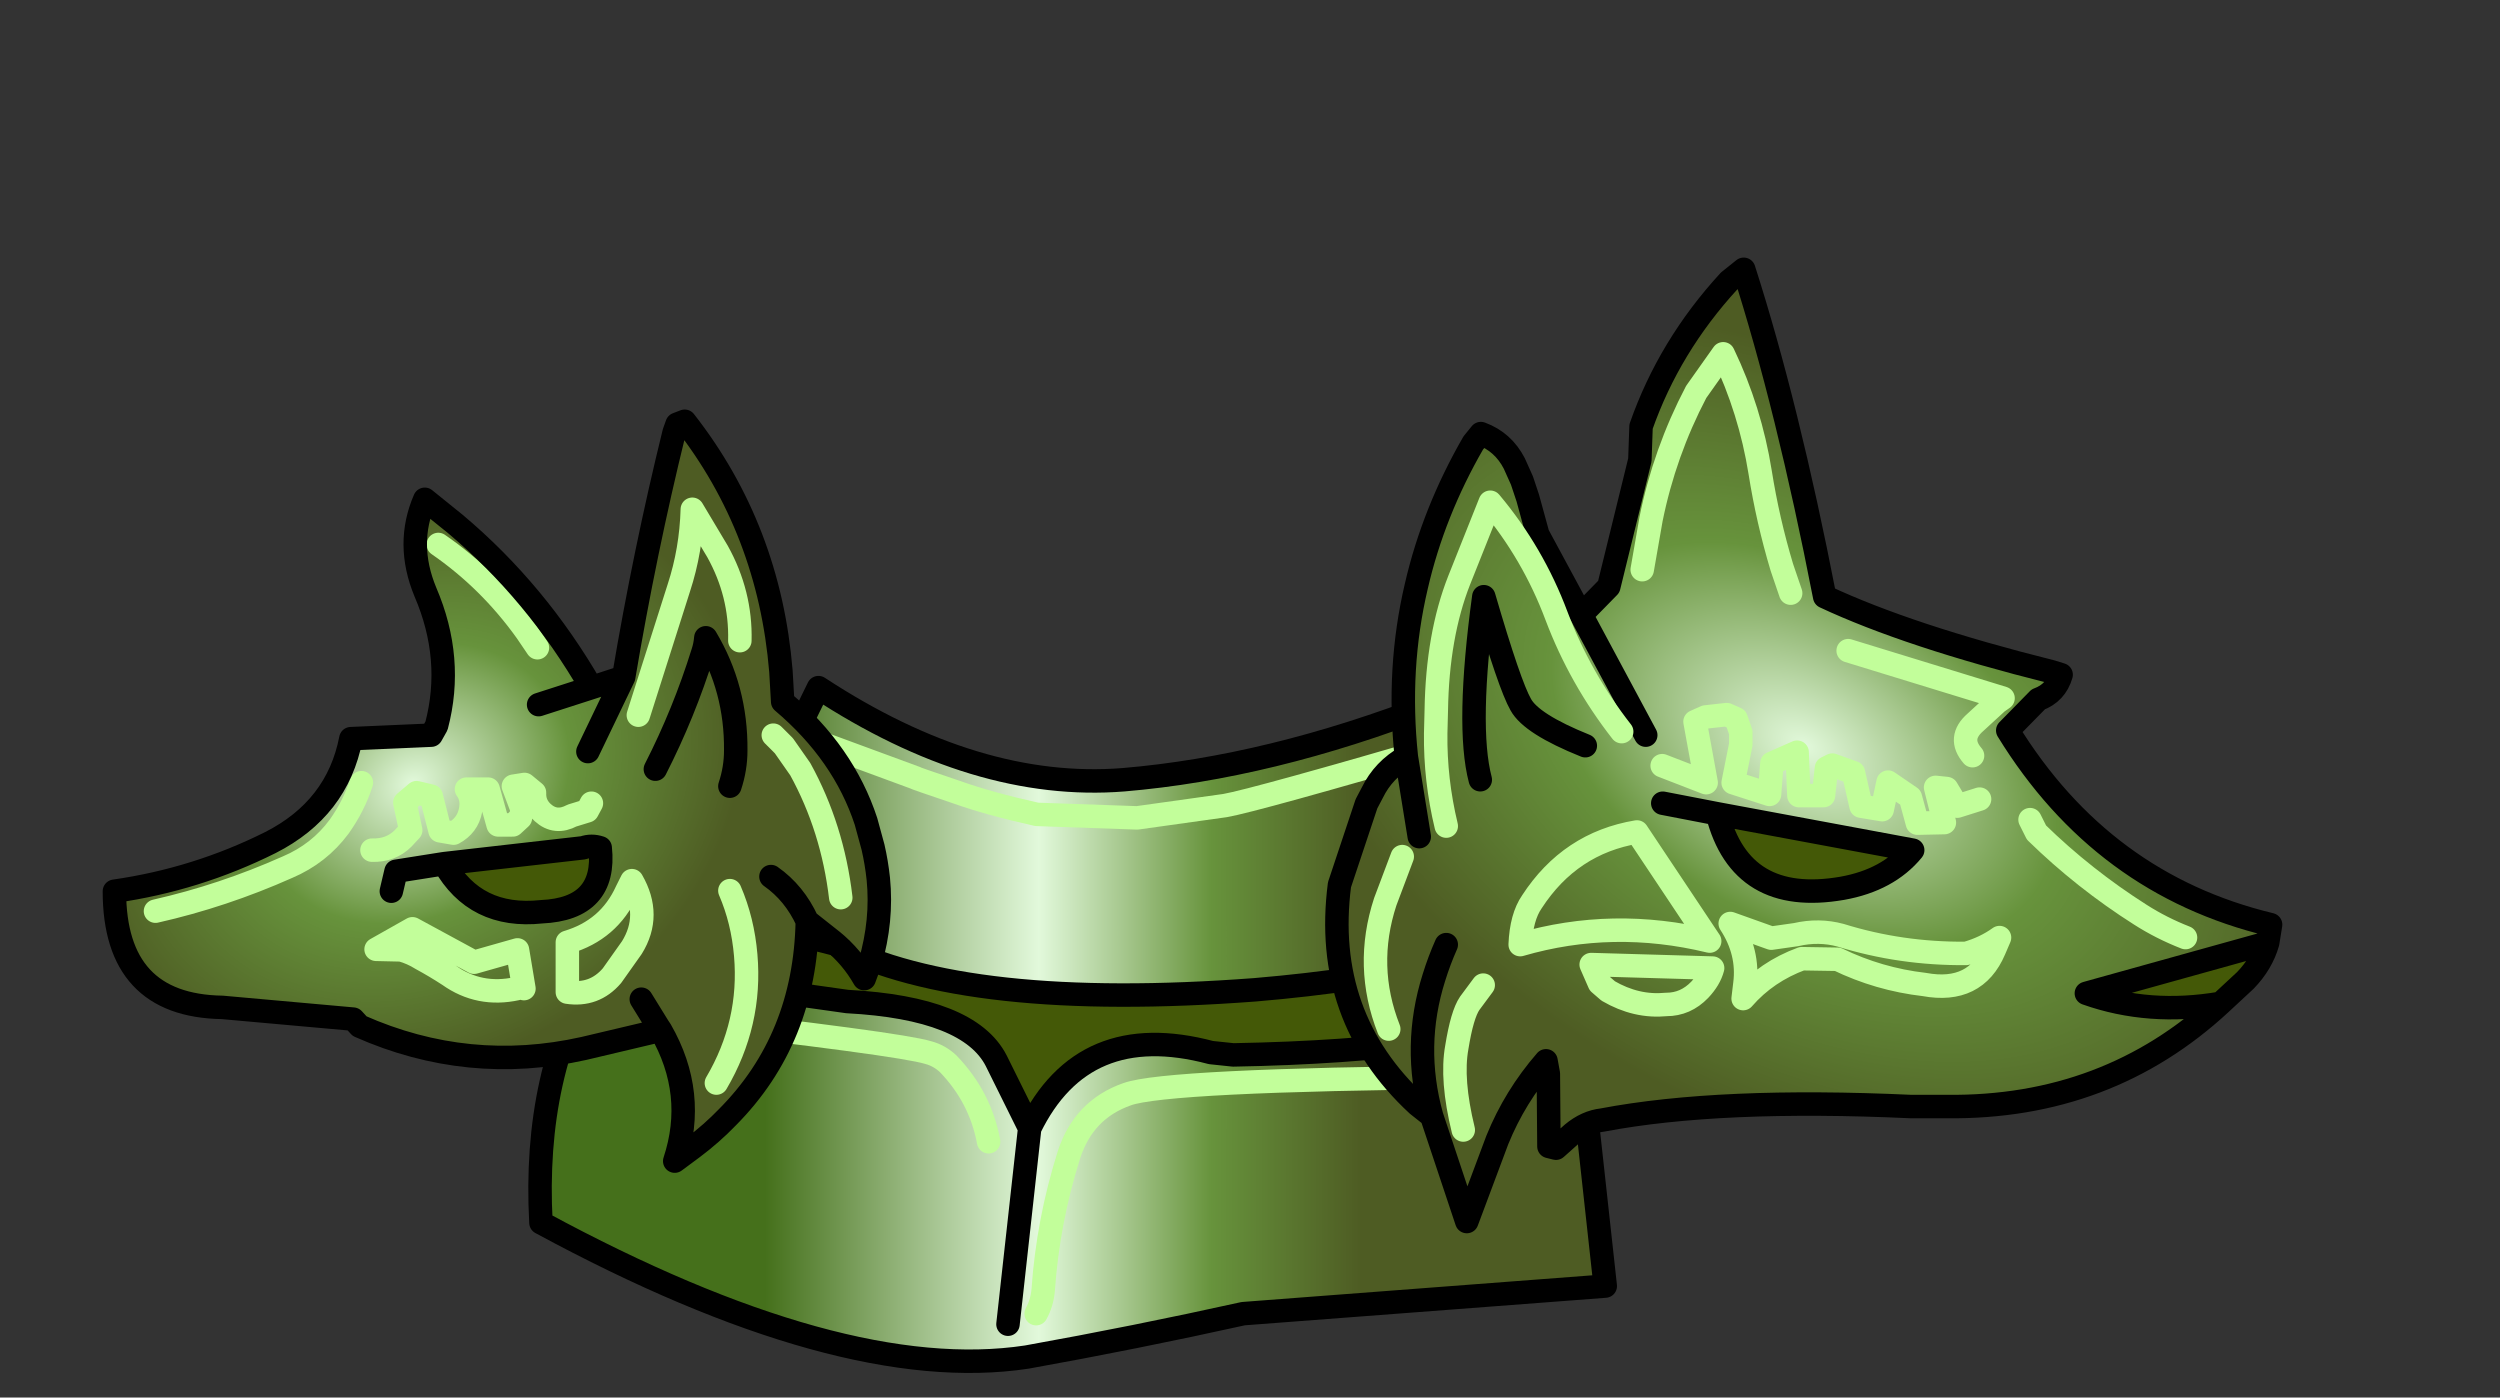 <svg xmlns:xlink="http://www.w3.org/1999/xlink" xmlns="http://www.w3.org/2000/svg" height="119.1px" width="213.05px">
  <rect width="100%" height="100%" fill="#333333" stroke="none"/>
  <g transform="matrix(1.0, 0.0, 0.0, 1.0, 94.65, 81.2)">
    <g data-characterId="943" height="94.05" transform="matrix(1.0, 0.0, 0.0, 1.0, -85.4, -58.75)" width="184.75" xlink:href="#shape0"><g id="shape0" transform="matrix(1.0, 0.0, 0.0, 1.0, 85.4, 58.75)">
      <path d="M28.25 -21.6 Q31.7 -23.45 34.6 -26.1 L36.05 -27.5 34.05 -19.35 33.4 -16.7 31.05 -14.3 29.1 -17.9 27.35 -21.15 28.25 -21.6 M34.05 -19.35 L29.1 -17.9 34.05 -19.35" fill="url(#gradient0)" fill-rule="evenodd" stroke="none"/>
      <path d="M36.05 -27.5 L34.6 -26.1 Q31.7 -23.45 28.25 -21.6 L27.65 -31.2 Q31.0 -29.5 36.05 -27.5" fill="#003300" fill-rule="evenodd" stroke="none"/>
      <path d="M-39.05 -4.7 L-23.5 -0.75 Q-12.25 5.0 12.3 3.15 30.6 1.6 38.7 -3.25 L39.55 4.7 Q29.8 8.35 10.45 8.7 L8.55 8.5 Q-2.35 5.6 -6.9 14.95 L-9.75 9.2 Q-12.05 4.7 -22.45 4.15 L-43.7 1.15 Q-41.75 -2.05 -39.05 -4.7" fill="#445907" fill-rule="evenodd" stroke="none"/>
      <path d="M27.35 -21.15 L29.1 -17.9 Q12.3 -13.0 9.75 -12.55 L2.25 -11.5 -6.3 -11.8 Q-10.35 -12.7 -13.15 -13.7 -16.85 -14.95 -16.6 -14.9 L-24.2 -17.7 -16.6 -14.9 Q-16.85 -14.95 -13.15 -13.7 -10.35 -12.7 -6.3 -11.8 L2.25 -11.5 9.75 -12.55 Q12.3 -13.0 29.1 -17.9 L31.05 -14.3 33.4 -16.7 34.05 -19.35 36.05 -27.5 38.7 -3.25 Q30.6 1.6 12.3 3.15 -12.25 5.0 -23.5 -0.75 L-39.05 -4.7 Q-35.5 -8.25 -30.6 -10.95 L-24.9 -22.6 Q-11.4 -13.75 1.1 -14.75 13.55 -15.8 27.35 -21.15 M39.55 4.7 L42.15 28.4 11.3 30.75 Q2.05 32.8 -7.15 34.45 -22.95 36.85 -48.55 23.0 -49.25 10.15 -43.7 1.15 L-22.45 4.15 Q-12.05 4.7 -9.75 9.2 L-6.9 14.95 Q-2.35 5.6 8.55 8.5 L10.45 8.7 Q29.8 8.35 39.55 4.7 M-10.4 16.1 Q-11.1 12.3 -13.85 9.45 -14.6 8.75 -15.55 8.5 -18.0 7.75 -38.25 5.45 -18.0 7.75 -15.55 8.5 -14.6 8.75 -13.85 9.45 -11.1 12.3 -10.4 16.1 M30.5 10.6 Q4.7 10.85 1.4 12.05 -2.3 13.35 -3.55 17.2 -5.35 22.9 -5.75 28.75 -5.85 29.85 -6.35 30.75 -5.85 29.85 -5.75 28.75 -5.35 22.9 -3.55 17.2 -2.3 13.35 1.4 12.05 4.7 10.85 30.5 10.6 M-8.75 31.65 L-6.9 14.95 -8.75 31.65" fill="url(#gradient1)" fill-rule="evenodd" stroke="none"/>
      <path d="M36.05 -27.5 L34.6 -26.1 Q31.7 -23.45 28.25 -21.6 L27.35 -21.15 Q13.55 -15.8 1.1 -14.75 -11.4 -13.75 -24.9 -22.6 L-30.6 -10.95 Q-35.5 -8.25 -39.05 -4.7 L-23.5 -0.75 Q-12.25 5.0 12.3 3.15 30.6 1.6 38.7 -3.25 L39.55 4.7 42.15 28.4 11.3 30.75 Q2.05 32.8 -7.15 34.45 -22.95 36.85 -48.55 23.0 -49.25 10.15 -43.7 1.15 -41.75 -2.05 -39.05 -4.7 M36.05 -27.5 Q31.0 -29.5 27.65 -31.2 L28.25 -21.6 M38.7 -3.25 L36.05 -27.5 M-43.7 1.15 L-22.45 4.15 Q-12.05 4.7 -9.75 9.2 L-6.9 14.95 Q-2.35 5.6 8.55 8.5 L10.45 8.7 Q29.8 8.35 39.55 4.7 M-6.9 14.95 L-8.75 31.65" fill="none" stroke="#000000" stroke-linecap="round" stroke-linejoin="round" stroke-width="2.0"/>
      <path d="M29.1 -17.9 L34.05 -19.35 M-24.2 -17.7 L-16.6 -14.9 Q-16.85 -14.95 -13.15 -13.7 -10.35 -12.7 -6.3 -11.8 L2.25 -11.5 9.75 -12.55 Q12.3 -13.0 29.1 -17.9 M-6.35 30.75 Q-5.85 29.85 -5.75 28.75 -5.35 22.9 -3.55 17.2 -2.3 13.35 1.4 12.05 4.7 10.85 30.5 10.6 M-38.25 5.45 Q-18.0 7.75 -15.55 8.5 -14.6 8.75 -13.85 9.45 -11.1 12.3 -10.4 16.1" fill="none" stroke="#c2fe9a" stroke-linecap="round" stroke-linejoin="round" stroke-width="2.0"/>
      <path d="M94.6 4.3 Q84.95 13.25 71.25 13.1 L68.2 13.1 Q51.9 12.35 41.9 14.25 40.55 14.4 39.35 15.4 L37.95 16.65 37.35 16.5 37.3 10.3 37.1 9.2 Q34.45 12.25 32.95 15.95 L30.35 22.9 27.35 13.9 26.15 12.95 Q18.05 5.45 19.5 -5.8 L21.8 -12.7 22.3 -13.65 Q23.25 -15.6 25.2 -16.7 24.4 -24.25 26.05 -31.25 27.5 -37.55 30.9 -43.45 L31.55 -44.25 Q33.45 -43.55 34.4 -41.7 L35.05 -40.25 35.55 -38.75 36.4 -35.65 40.1 -28.8 42.45 -31.2 45.1 -42.0 45.2 -44.85 Q47.6 -51.7 52.7 -57.25 L53.95 -58.25 Q57.7 -46.55 60.85 -30.35 68.0 -27.0 80.2 -23.95 L81.0 -23.7 Q80.55 -22.15 79.05 -21.6 L76.45 -18.95 Q84.5 -5.85 98.85 -2.4 L98.6 -0.85 83.15 3.45 Q88.5 5.35 94.6 4.3 M57.95 -30.65 L57.2 -32.85 Q56.0 -36.85 55.35 -40.95 54.5 -46.25 52.2 -51.05 L49.9 -47.8 Q47.2 -42.65 46.05 -36.95 L45.3 -32.65 46.05 -36.95 Q47.2 -42.65 49.9 -47.8 L52.2 -51.05 Q54.5 -46.25 55.35 -40.95 56.0 -36.85 57.2 -32.85 L57.95 -30.65 M43.55 -18.85 Q40.0 -23.4 38.0 -28.7 36.0 -34.05 32.35 -38.4 L29.7 -31.75 Q27.85 -27.05 27.75 -20.65 L27.7 -18.7 Q27.65 -14.75 28.6 -10.8 27.65 -14.75 27.7 -18.7 L27.75 -20.65 Q27.85 -27.05 29.7 -31.75 L32.35 -38.4 Q36.0 -34.05 38.0 -28.7 40.0 -23.4 43.55 -18.85 M31.5 -14.75 Q30.3 -19.3 31.8 -30.35 34.0 -22.8 34.95 -21.15 35.85 -19.5 40.45 -17.65 35.85 -19.5 34.95 -21.15 34.0 -22.8 31.8 -30.35 30.3 -19.3 31.5 -14.75 M45.6 -18.55 L40.1 -28.8 45.6 -18.55 M72.9 0.05 Q74.5 -0.4 75.75 -1.3 L75.3 -0.25 Q73.7 3.5 69.35 2.7 65.45 2.25 61.95 0.55 L58.9 0.5 Q55.9 1.6 53.9 3.9 L54.05 2.65 Q54.4 -0.05 52.8 -2.5 L56.3 -1.25 58.4 -1.55 Q60.35 -2.0 62.2 -1.5 67.35 0.1 72.9 0.05 67.35 0.1 62.2 -1.5 60.35 -2.0 58.4 -1.55 L56.3 -1.25 52.8 -2.5 Q54.4 -0.05 54.05 2.65 L53.9 3.9 Q55.9 1.6 58.9 0.5 L61.95 0.55 Q65.45 2.25 69.35 2.7 73.7 3.5 75.3 -0.25 L75.75 -1.3 Q74.5 -0.4 72.9 0.05 M91.6 -1.3 Q89.55 -2.1 87.75 -3.25 82.95 -6.3 78.9 -10.25 L78.35 -11.35 78.9 -10.25 Q82.95 -6.3 87.75 -3.25 89.55 -2.1 91.6 -1.3 M73.45 -16.8 Q72.15 -18.3 73.7 -19.65 L75.55 -21.35 76.05 -21.7 62.85 -25.75 76.05 -21.7 75.55 -21.35 73.7 -19.65 Q72.15 -18.3 73.45 -16.8 M74.05 -13.1 L72.15 -12.5 71.25 -14.0 70.3 -14.1 71.05 -11.1 68.75 -11.05 68.15 -13.25 66.25 -14.55 65.75 -12.2 63.95 -12.5 63.3 -15.35 61.5 -16.0 61.0 -15.75 60.75 -13.4 58.65 -13.4 58.5 -17.1 56.35 -16.15 56.15 -13.5 53.05 -14.5 53.7 -17.75 53.7 -18.8 53.3 -19.95 52.5 -20.3 50.7 -20.1 49.8 -19.7 50.75 -14.5 47.0 -15.95 50.75 -14.5 49.8 -19.7 50.7 -20.1 52.5 -20.3 53.3 -19.95 53.7 -18.8 53.7 -17.75 53.05 -14.5 56.15 -13.5 56.35 -16.15 58.5 -17.1 58.65 -13.4 60.75 -13.4 61.0 -15.75 61.5 -16.0 63.3 -15.35 63.95 -12.5 65.75 -12.2 66.25 -14.55 68.15 -13.25 68.75 -11.05 71.05 -11.1 70.3 -14.1 71.25 -14.0 72.15 -12.5 74.05 -13.1 M51.7 -11.85 Q53.7 -4.0 62.35 -5.5 66.25 -6.2 68.35 -8.75 L51.7 -11.85 47.05 -12.75 51.7 -11.85 M31.75 2.75 L30.6 4.3 Q29.95 5.25 29.5 8.05 29.0 10.8 30.05 15.1 29.0 10.8 29.5 8.05 29.95 5.25 30.6 4.3 L31.75 2.75 M44.85 -10.3 Q39.15 -9.35 35.9 -4.35 35.0 -3.05 34.9 -0.7 42.8 -3.0 51.05 -1.0 L44.85 -10.3 51.05 -1.0 Q42.8 -3.0 34.9 -0.7 35.0 -3.05 35.9 -4.35 39.15 -9.35 44.85 -10.3 M50.2 3.15 Q51.05 2.25 51.3 1.3 L40.95 1.0 41.65 2.6 42.4 3.25 Q44.8 4.65 47.35 4.4 49.0 4.4 50.2 3.15 49.0 4.4 47.35 4.4 44.8 4.65 42.4 3.25 L41.65 2.6 40.95 1.0 51.3 1.3 Q51.05 2.25 50.2 3.15 M28.6 -0.7 Q28.0 0.65 27.55 2.1 25.7 7.95 27.35 13.9 25.7 7.95 27.55 2.1 28.0 0.65 28.6 -0.7 M24.85 -8.2 L23.4 -4.35 Q21.6 1.15 23.7 6.5 21.6 1.15 23.4 -4.35 L24.85 -8.2 M26.3 -9.9 L25.2 -16.7 26.3 -9.9" fill="url(#gradient2)" fill-rule="evenodd" stroke="none"/>
      <path d="M98.6 -0.85 Q98.1 0.9 96.7 2.35 L94.6 4.3 Q88.5 5.35 83.15 3.45 L98.6 -0.85 M51.7 -11.85 L68.35 -8.75 Q66.25 -6.2 62.35 -5.5 53.7 -4.0 51.7 -11.85" fill="#445907" fill-rule="evenodd" stroke="none"/>
      <path d="M94.6 4.3 Q84.95 13.25 71.25 13.1 L68.2 13.1 Q51.9 12.35 41.9 14.25 40.55 14.4 39.35 15.4 L37.95 16.65 37.35 16.5 37.3 10.3 37.1 9.2 Q34.45 12.25 32.95 15.95 L30.35 22.9 27.35 13.9 26.15 12.95 Q18.05 5.45 19.5 -5.8 L21.8 -12.7 22.3 -13.65 Q23.25 -15.6 25.2 -16.7 24.4 -24.25 26.05 -31.25 27.5 -37.55 30.9 -43.45 L31.55 -44.25 Q33.45 -43.55 34.4 -41.7 L35.05 -40.25 35.55 -38.75 36.4 -35.65 40.1 -28.8 42.45 -31.2 45.1 -42.0 45.2 -44.85 Q47.6 -51.7 52.7 -57.25 L53.95 -58.25 Q57.7 -46.55 60.85 -30.35 68.0 -27.0 80.2 -23.95 L81.0 -23.7 Q80.55 -22.15 79.05 -21.6 L76.45 -18.95 Q84.5 -5.85 98.85 -2.4 L98.6 -0.85 Q98.1 0.9 96.7 2.35 L94.6 4.3 Q88.5 5.35 83.15 3.45 L98.6 -0.85 M40.1 -28.8 L45.6 -18.55 M40.45 -17.65 Q35.85 -19.5 34.95 -21.15 34.0 -22.8 31.8 -30.35 30.3 -19.3 31.5 -14.75 M51.7 -11.85 L68.35 -8.75 Q66.25 -6.2 62.35 -5.5 53.7 -4.0 51.7 -11.85 L47.05 -12.75 M27.35 13.9 Q25.7 7.95 27.55 2.1 28.0 0.65 28.6 -0.7 M25.2 -16.7 L26.3 -9.9" fill="none" stroke="#000000" stroke-linecap="round" stroke-linejoin="round" stroke-width="2.0"/>
      <path d="M28.6 -10.8 Q27.65 -14.75 27.7 -18.7 L27.75 -20.65 Q27.85 -27.05 29.7 -31.75 L32.35 -38.4 Q36.0 -34.05 38.0 -28.7 40.0 -23.4 43.55 -18.85 M45.3 -32.65 L46.05 -36.95 Q47.2 -42.65 49.9 -47.8 L52.2 -51.05 Q54.5 -46.25 55.35 -40.95 56.0 -36.85 57.2 -32.85 L57.95 -30.65 M47.0 -15.95 L50.75 -14.5 49.8 -19.7 50.7 -20.1 52.5 -20.3 53.3 -19.95 53.7 -18.8 53.7 -17.75 53.05 -14.5 56.15 -13.5 56.35 -16.15 58.5 -17.1 58.65 -13.4 60.75 -13.4 61.0 -15.75 61.5 -16.0 63.3 -15.35 63.95 -12.5 65.75 -12.2 66.25 -14.55 68.15 -13.25 68.75 -11.05 71.05 -11.1 70.3 -14.1 71.25 -14.0 72.15 -12.5 74.05 -13.1 M62.85 -25.75 L76.05 -21.7 75.55 -21.35 73.7 -19.65 Q72.15 -18.3 73.45 -16.8 M78.35 -11.35 L78.9 -10.25 Q82.95 -6.3 87.75 -3.25 89.55 -2.1 91.6 -1.3 M72.9 0.05 Q67.35 0.1 62.2 -1.5 60.35 -2.0 58.4 -1.55 L56.3 -1.25 52.8 -2.5 Q54.4 -0.05 54.05 2.65 L53.9 3.9 Q55.9 1.6 58.9 0.5 L61.95 0.55 Q65.45 2.25 69.35 2.7 73.7 3.5 75.3 -0.25 L75.75 -1.3 Q74.5 -0.4 72.9 0.05 M50.2 3.15 Q49.0 4.4 47.35 4.4 44.8 4.65 42.4 3.25 L41.65 2.6 40.95 1.0 51.3 1.3 Q51.05 2.25 50.2 3.15 M44.85 -10.3 L51.05 -1.0 Q42.8 -3.0 34.9 -0.7 35.0 -3.05 35.9 -4.35 39.15 -9.35 44.85 -10.3 M30.05 15.1 Q29.0 10.8 29.5 8.05 29.95 5.25 30.6 4.3 L31.75 2.75 M23.7 6.5 Q21.6 1.15 23.4 -4.35 L24.85 -8.2" fill="none" stroke="#c2fe9a" stroke-linecap="round" stroke-linejoin="round" stroke-width="2.0"/>
      <path d="M-48.85 -26.0 L-49.8 -27.4 Q-52.95 -31.8 -57.3 -34.8 -52.95 -31.8 -49.8 -27.4 L-48.85 -26.0 M-44.25 -12.75 L-44.6 -12.1 -45.9 -11.7 Q-47.3 -10.95 -48.4 -11.95 -49.15 -12.65 -49.1 -13.65 L-49.95 -14.35 -50.9 -14.2 -50.15 -12.2 -50.3 -11.5 -50.95 -10.9 -52.2 -10.9 -53.05 -13.95 -54.9 -13.95 Q-54.35 -13.2 -54.55 -12.15 -54.8 -10.85 -56.0 -10.2 L-57.15 -10.4 -57.9 -13.35 -59.15 -13.65 -60.15 -12.8 -59.65 -10.45 -60.3 -9.75 Q-61.35 -8.7 -62.95 -8.75 -61.35 -8.7 -60.3 -9.75 L-59.65 -10.45 -60.15 -12.8 -59.15 -13.65 -57.9 -13.35 -57.15 -10.4 -56.0 -10.2 Q-54.8 -10.85 -54.55 -12.15 -54.35 -13.2 -54.9 -13.95 L-53.05 -13.95 -52.2 -10.9 -50.95 -10.9 -50.3 -11.5 -50.15 -12.2 -50.9 -14.2 -49.95 -14.35 -49.1 -13.65 Q-49.15 -12.65 -48.4 -11.95 -47.3 -10.95 -45.9 -11.7 L-44.6 -12.1 -44.25 -12.75 M-63.85 -14.5 Q-64.5 -12.5 -65.75 -10.75 -67.45 -8.45 -70.15 -7.3 -75.65 -4.85 -81.4 -3.55 -75.65 -4.85 -70.15 -7.3 -67.45 -8.45 -65.75 -10.75 -64.5 -12.5 -63.85 -14.5 M-38.35 6.6 L-44.9 8.15 Q-54.75 10.35 -64.0 6.25 L-64.55 5.65 -75.7 4.65 Q-84.9 4.5 -84.9 -5.25 -77.9 -6.25 -71.6 -9.4 -65.9 -12.3 -64.75 -18.25 L-57.9 -18.55 -57.45 -19.35 Q-55.95 -25.05 -58.4 -30.75 -60.1 -34.85 -58.45 -38.65 L-55.85 -36.55 Q-48.95 -30.75 -44.25 -22.6 L-41.5 -23.5 -44.55 -17.15 -41.5 -23.5 Q-39.7 -34.2 -37.2 -44.35 L-36.95 -45.05 -36.3 -45.3 Q-29.1 -36.1 -28.1 -24.0 L-27.95 -21.4 Q-22.75 -17.0 -20.85 -11.2 L-20.25 -9.0 Q-19.95 -7.7 -19.8 -6.3 -19.45 -2.75 -20.5 0.85 L-21.0 2.2 Q-22.05 0.35 -23.7 -1.0 L-25.85 -2.7 Q-26.05 7.35 -32.65 14.0 -34.0 15.4 -35.6 16.6 L-37.15 17.75 Q-35.25 12.0 -38.35 6.6 L-38.55 6.3 -40.0 3.95 -38.55 6.3 -38.35 6.6 M-48.75 -21.15 L-44.25 -22.6 -48.75 -21.15 M-31.6 -26.6 Q-31.5 -30.6 -33.5 -34.2 L-35.65 -37.8 Q-35.75 -34.3 -36.8 -31.1 L-40.25 -20.25 -36.8 -31.1 Q-35.75 -34.3 -35.65 -37.8 L-33.5 -34.2 Q-31.5 -30.6 -31.6 -26.6 M-32.45 -14.2 Q-31.95 -15.7 -31.95 -17.25 -31.9 -22.5 -34.5 -26.85 -34.55 -26.2 -34.75 -25.6 -36.35 -20.45 -38.8 -15.65 -36.35 -20.45 -34.75 -25.6 -34.55 -26.2 -34.5 -26.85 -31.9 -22.5 -31.95 -17.25 -31.95 -15.7 -32.45 -14.2 M-32.45 -5.3 Q-31.35 -2.75 -31.1 0.2 -30.6 6.0 -33.6 11.1 -30.6 6.0 -31.1 0.2 -31.35 -2.75 -32.45 -5.3 M-28.75 -18.55 L-27.85 -17.65 -26.45 -15.65 Q-23.7 -10.65 -23.0 -4.7 -23.7 -10.65 -26.45 -15.65 L-27.85 -17.65 -28.75 -18.55 M-28.95 -6.5 Q-26.95 -5.1 -25.85 -2.7 -26.95 -5.1 -28.95 -6.5 M-40.8 -0.45 Q-39.1 -3.2 -40.8 -6.15 L-41.25 -5.25 Q-42.75 -1.95 -46.3 -0.9 L-46.3 3.35 Q-44.0 3.7 -42.5 1.95 L-40.8 -0.45 -42.5 1.95 Q-44.0 3.7 -46.3 3.35 L-46.3 -0.9 Q-42.75 -1.95 -41.25 -5.25 L-40.8 -6.15 Q-39.1 -3.2 -40.8 -0.45 M-56.8 -7.6 Q-54.15 -2.9 -48.5 -3.5 -42.95 -3.75 -43.5 -8.95 -44.25 -9.2 -44.95 -8.95 L-56.8 -7.6 -60.9 -6.95 -61.3 -5.25 -60.9 -6.95 -56.8 -7.6 M-50.6 3.05 Q-53.8 3.75 -56.4 1.9 -57.55 1.15 -58.75 0.5 -59.55 0.0 -60.45 -0.25 L-62.6 -0.3 -59.5 -2.05 -54.25 0.8 -50.55 -0.25 -50.0 3.05 -50.55 -0.25 -54.25 0.8 -59.5 -2.05 -62.6 -0.3 -60.45 -0.25 Q-59.55 0.0 -58.75 0.5 -57.55 1.15 -56.4 1.9 -53.8 3.75 -50.6 3.05" fill="url(#gradient3)" fill-rule="evenodd" stroke="none"/>
      <path d="M-56.8 -7.6 L-44.95 -8.95 Q-44.25 -9.2 -43.5 -8.95 -42.95 -3.75 -48.5 -3.5 -54.15 -2.9 -56.8 -7.6" fill="#445907" fill-rule="evenodd" stroke="none"/>
      <path d="M-81.4 -3.55 Q-75.65 -4.85 -70.15 -7.3 -67.45 -8.45 -65.75 -10.75 -64.5 -12.5 -63.85 -14.5 M-62.95 -8.75 Q-61.35 -8.7 -60.3 -9.75 L-59.65 -10.45 -60.15 -12.8 -59.15 -13.65 -57.9 -13.35 -57.15 -10.4 -56.0 -10.2 Q-54.8 -10.85 -54.55 -12.15 -54.35 -13.2 -54.9 -13.95 L-53.05 -13.95 -52.2 -10.9 -50.95 -10.9 -50.3 -11.5 -50.15 -12.2 -50.9 -14.2 -49.95 -14.35 -49.1 -13.65 Q-49.15 -12.65 -48.4 -11.95 -47.3 -10.95 -45.9 -11.7 L-44.6 -12.1 -44.25 -12.75 M-57.3 -34.8 Q-52.95 -31.8 -49.8 -27.4 L-48.85 -26.0 M-40.25 -20.25 L-36.8 -31.1 Q-35.75 -34.3 -35.65 -37.8 L-33.5 -34.2 Q-31.5 -30.6 -31.6 -26.6 M-23.0 -4.7 Q-23.7 -10.65 -26.45 -15.65 L-27.85 -17.65 -28.75 -18.55 M-33.6 11.1 Q-30.6 6.0 -31.1 0.2 -31.35 -2.75 -32.45 -5.3 M-40.8 -0.45 L-42.5 1.95 Q-44.0 3.7 -46.3 3.35 L-46.3 -0.9 Q-42.75 -1.95 -41.25 -5.25 L-40.8 -6.15 Q-39.1 -3.2 -40.8 -0.45 M-50.0 3.05 L-50.55 -0.25 -54.25 0.8 -59.5 -2.05 -62.6 -0.3 -60.45 -0.25 Q-59.55 0.0 -58.75 0.5 -57.55 1.15 -56.4 1.9 -53.8 3.75 -50.6 3.05" fill="none" stroke="#c2fe9a" stroke-linecap="round" stroke-linejoin="round" stroke-width="2.0"/>
      <path d="M-44.25 -22.6 Q-48.95 -30.75 -55.85 -36.55 L-58.45 -38.65 Q-60.1 -34.85 -58.4 -30.75 -55.95 -25.05 -57.45 -19.35 L-57.9 -18.55 -64.75 -18.25 Q-65.9 -12.3 -71.6 -9.4 -77.9 -6.25 -84.9 -5.25 -84.9 4.5 -75.7 4.65 L-64.55 5.65 -64.0 6.25 Q-54.75 10.35 -44.9 8.15 L-38.35 6.6 -38.55 6.3 -40.0 3.95 M-41.5 -23.5 L-44.25 -22.6 -48.75 -21.15 M-41.5 -23.5 L-44.55 -17.15 M-25.85 -2.7 L-23.7 -1.0 Q-22.05 0.35 -21.0 2.2 L-20.5 0.85 Q-19.45 -2.75 -19.8 -6.3 -19.95 -7.7 -20.25 -9.0 L-20.85 -11.2 Q-22.75 -17.0 -27.95 -21.4 L-28.1 -24.0 Q-29.1 -36.1 -36.3 -45.3 L-36.95 -45.05 -37.2 -44.35 Q-39.7 -34.2 -41.5 -23.5 M-38.8 -15.65 Q-36.35 -20.45 -34.75 -25.6 -34.55 -26.2 -34.5 -26.85 -31.9 -22.5 -31.95 -17.25 -31.95 -15.7 -32.45 -14.2 M-38.35 6.6 Q-35.25 12.0 -37.15 17.75 L-35.6 16.6 Q-34.0 15.4 -32.65 14.0 -26.05 7.35 -25.85 -2.7 -26.95 -5.1 -28.95 -6.5 M-56.8 -7.6 L-44.95 -8.95 Q-44.25 -9.2 -43.5 -8.95 -42.95 -3.75 -48.5 -3.5 -54.15 -2.9 -56.8 -7.6 L-60.9 -6.95 -61.3 -5.25" fill="none" stroke="#000000" stroke-linecap="round" stroke-linejoin="round" stroke-width="2.0"/>
    </g>
    </g>
  </g>
  <defs>
    <linearGradient gradientTransform="matrix(0.031, 0.0, 0.0, 0.032, -4.05, 4.5)" gradientUnits="userSpaceOnUse" id="gradient0" spreadMethod="pad" x1="-819.2" x2="819.2">
      <stop offset="0.0" stop-color="#45701b"/>
      <stop offset="0.329" stop-color="#e2f9db"/>
      <stop offset="0.749" stop-color="#67933c"/>
      <stop offset="1.0" stop-color="#4e5c23"/>
    </linearGradient>
    <linearGradient gradientTransform="matrix(0.031, 0.0, 0.0, 0.032, -4.05, 4.5)" gradientUnits="userSpaceOnUse" id="gradient1" spreadMethod="pad" x1="-819.2" x2="819.2">
      <stop offset="0.0" stop-color="#45701b"/>
      <stop offset="0.459" stop-color="#e2f9db"/>
      <stop offset="0.749" stop-color="#67933c"/>
      <stop offset="1.0" stop-color="#4e5c23"/>
    </linearGradient>
    <radialGradient cx="0" cy="0" gradientTransform="matrix(0.052, 0.03, -0.019, 0.033, 59.1, -17.65)" gradientUnits="userSpaceOnUse" id="gradient2" r="819.2" spreadMethod="pad">
      <stop offset="0.0" stop-color="#e2f9db"/>
      <stop offset="0.475" stop-color="#67933c"/>
      <stop offset="1.0" stop-color="#4e5c23"/>
    </radialGradient>
    <radialGradient cx="0" cy="0" gradientTransform="matrix(0.031, -0.018, 0.015, 0.025, -59.5, -14.45)" gradientUnits="userSpaceOnUse" id="gradient3" r="819.2" spreadMethod="pad">
      <stop offset="0.0" stop-color="#e2f9db"/>
      <stop offset="0.475" stop-color="#67933c"/>
      <stop offset="1.0" stop-color="#4e5c23"/>
    </radialGradient>
  </defs>
</svg>